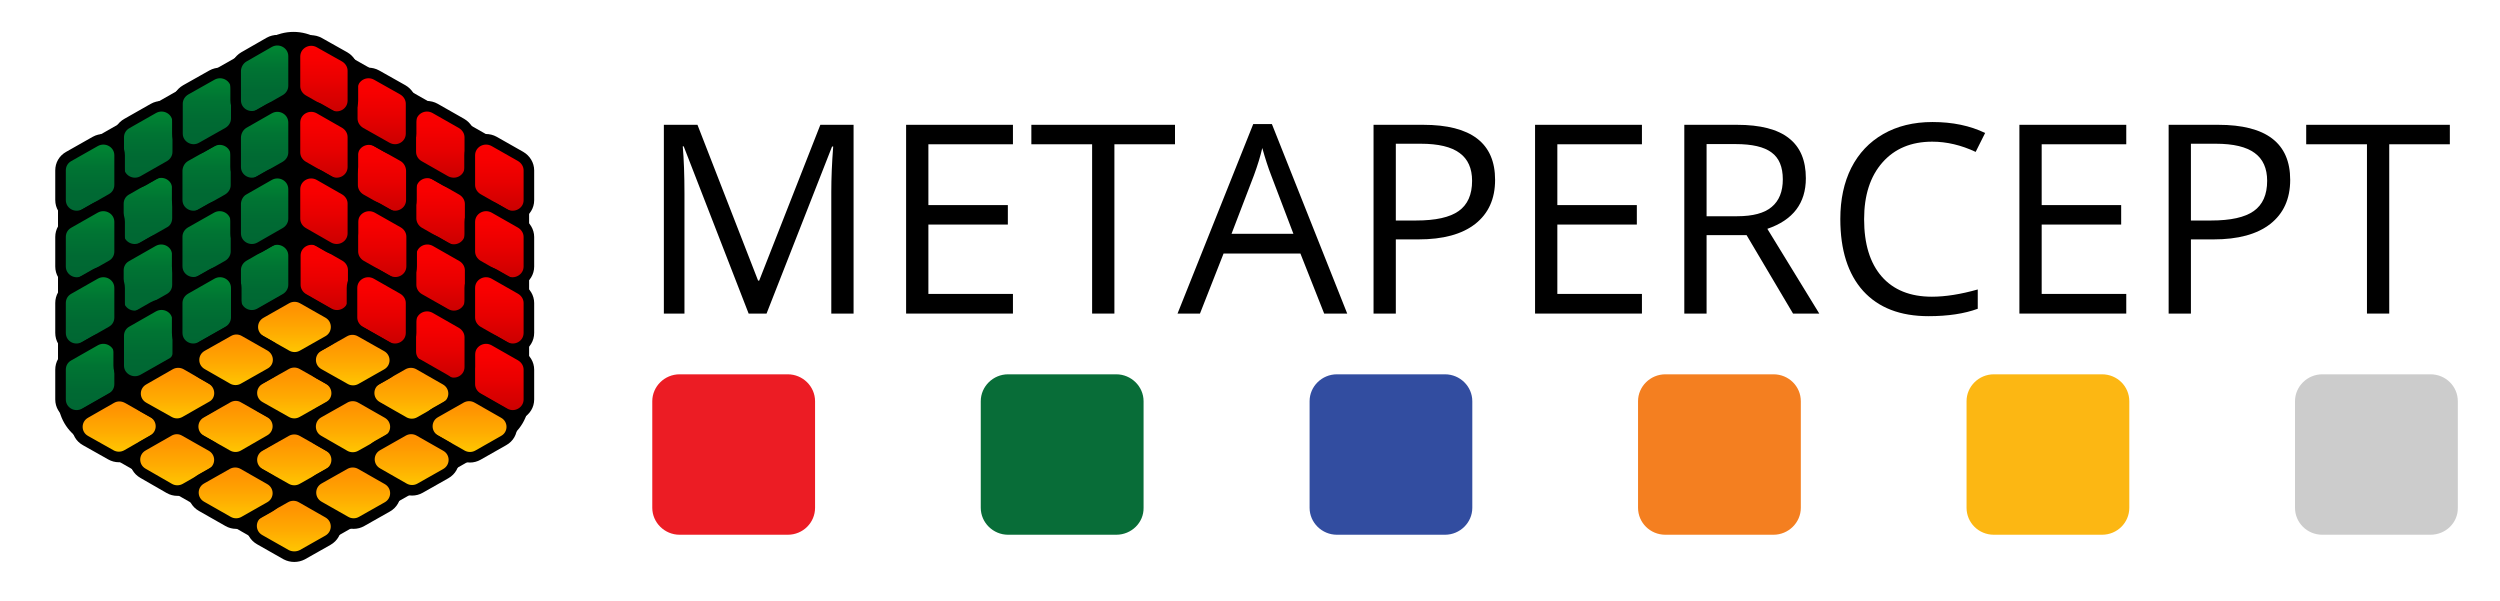 <svg width="79" height="19" viewBox="0 0 79 19" fill="none" xmlns="http://www.w3.org/2000/svg">
<g id="Metapercept_footer_logo2.802c8d964b6891227ab6385ff4394264.svg">
<g id="surface1">
<path id="Vector" d="M21.475 16.898C21.002 16.898 20.612 16.514 20.612 16.046C20.612 15.71 20.612 13.016 20.612 12.679C20.612 12.211 21.002 11.828 21.475 11.828C21.818 11.828 24.552 11.828 24.893 11.828C25.367 11.828 25.756 12.211 25.756 12.679C25.756 13.016 25.756 15.71 25.756 16.046C25.756 16.514 25.376 16.898 24.893 16.898C24.21 16.898 21.818 16.898 21.475 16.898Z" fill="#EC1C24"/>
<path id="Vector_2" d="M31.855 16.898C31.383 16.898 30.992 16.514 30.992 16.046C30.992 15.71 30.992 13.016 30.992 12.679C30.992 12.211 31.383 11.828 31.855 11.828C32.197 11.828 34.932 11.828 35.273 11.828C35.746 11.828 36.137 12.211 36.137 12.679C36.137 13.016 36.137 15.71 36.137 16.046C36.146 16.514 35.755 16.898 35.273 16.898C34.589 16.898 32.197 16.898 31.855 16.898Z" fill="#086D38"/>
<path id="Vector_3" d="M42.247 16.898C41.772 16.898 41.383 16.514 41.383 16.046C41.383 15.71 41.383 13.016 41.383 12.679C41.383 12.211 41.772 11.828 42.247 11.828C42.588 11.828 45.32 11.828 45.662 11.828C46.136 11.828 46.525 12.211 46.525 12.679C46.525 13.016 46.525 15.71 46.525 16.046C46.525 16.514 46.136 16.898 45.662 16.898C44.979 16.898 42.588 16.898 42.247 16.898Z" fill="#324DA0"/>
<path id="Vector_4" d="M52.626 16.898C52.144 16.898 51.762 16.514 51.762 16.046C51.762 15.71 51.762 13.016 51.762 12.679C51.762 12.211 52.153 11.828 52.626 11.828C52.967 11.828 55.701 11.828 56.042 11.828C56.525 11.828 56.906 12.211 56.906 12.679C56.906 13.016 56.906 15.71 56.906 16.046C56.906 16.514 56.515 16.898 56.042 16.898C55.359 16.898 52.967 16.898 52.626 16.898Z" fill="#F47F20"/>
<path id="Vector_5" d="M63.006 16.898C62.523 16.898 62.143 16.514 62.143 16.046C62.143 15.71 62.143 13.016 62.143 12.679C62.143 12.211 62.532 11.828 63.006 11.828C63.348 11.828 66.081 11.828 66.423 11.828C66.906 11.828 67.286 12.211 67.286 12.679C67.286 13.016 67.286 15.71 67.286 16.046C67.286 16.514 66.906 16.898 66.423 16.898C65.74 16.898 63.348 16.898 63.006 16.898Z" fill="#FCB713"/>
<path id="Vector_6" d="M73.385 16.898C72.904 16.898 72.522 16.514 72.522 16.046C72.522 15.71 72.522 13.016 72.522 12.679C72.522 12.211 72.913 11.828 73.385 11.828C73.728 11.828 76.462 11.828 76.803 11.828C77.287 11.828 77.667 12.211 77.667 12.679C77.667 13.016 77.667 15.71 77.667 16.046C77.676 16.514 77.287 16.898 76.803 16.898C76.12 16.898 73.728 16.898 73.385 16.898Z" fill="#CCCCCC"/>
<path id="Vector_7" d="M16.426 5.877C16.426 5.448 16.193 5.047 15.813 4.836C15.221 4.499 10.481 1.804 9.889 1.467C9.508 1.247 9.044 1.247 8.664 1.467C8.072 1.804 3.332 4.499 2.74 4.836C2.359 5.056 2.127 5.448 2.127 5.877C2.127 6.553 2.127 11.949 2.127 12.623C2.127 13.054 2.359 13.457 2.74 13.668C3.332 14.006 8.072 16.707 8.664 17.044C9.044 17.264 9.508 17.264 9.889 17.044C10.481 16.707 15.221 14.006 15.813 13.668C16.193 13.448 16.426 13.054 16.426 12.623C16.426 11.274 16.426 6.553 16.426 5.877Z" fill="black" stroke="black" stroke-width="0.588"/>
<path id="Vector_8" d="M14.086 7.819C14.429 8.012 14.857 7.773 14.857 7.381C14.857 7.287 14.857 6.54 14.857 6.446C14.857 6.263 14.754 6.099 14.596 6.006C14.512 5.96 13.844 5.579 13.761 5.53C13.418 5.339 12.99 5.576 12.99 5.97C12.99 6.064 12.99 6.811 12.99 6.904C12.99 7.077 13.091 7.252 13.249 7.342C13.418 7.438 14.002 7.77 14.086 7.819Z" fill="url(#paint0_linear_301_18)" stroke="black" stroke-width="0.334"/>
<path id="Vector_9" d="M14.846 4.341C14.846 4.158 14.743 3.994 14.585 3.901C14.502 3.854 13.835 3.474 13.752 3.427C13.407 3.233 12.981 3.471 12.981 3.865C12.981 3.958 12.981 4.706 12.981 4.798C12.981 4.982 13.082 5.146 13.24 5.237C13.324 5.286 13.992 5.667 14.075 5.713C14.429 5.907 14.846 5.668 14.846 5.284C14.846 5.095 14.846 4.436 14.846 4.341Z" fill="url(#paint1_linear_301_18)" stroke="black" stroke-width="0.334"/>
<path id="Vector_10" d="M14.086 9.915C14.429 10.107 14.857 9.869 14.857 9.475C14.857 9.381 14.857 8.634 14.857 8.542C14.857 8.359 14.754 8.194 14.596 8.103C14.512 8.054 13.844 7.675 13.761 7.627C13.418 7.435 12.99 7.672 12.99 8.066C12.99 8.16 12.99 8.905 12.99 9.001C12.99 9.182 13.091 9.348 13.249 9.439C13.418 9.534 14.002 9.866 14.086 9.915Z" fill="url(#paint2_linear_301_18)" stroke="black" stroke-width="0.334"/>
<path id="Vector_11" d="M11.912 4.479C11.569 4.287 11.142 4.524 11.142 4.918C11.142 5.012 11.142 5.757 11.142 5.851C11.142 6.034 11.245 6.198 11.402 6.291C11.485 6.338 12.146 6.71 12.228 6.758C12.572 6.95 12.999 6.711 12.999 6.319C12.999 6.225 12.999 5.479 12.999 5.384C12.99 5.202 12.897 5.037 12.739 4.944C12.574 4.852 11.995 4.526 11.912 4.479Z" fill="url(#paint3_linear_301_18)" stroke="black" stroke-width="0.334"/>
<path id="Vector_12" d="M12.99 3.28C12.99 3.096 12.888 2.932 12.73 2.84C12.647 2.794 11.986 2.419 11.903 2.374C11.56 2.182 11.132 2.419 11.132 2.813C11.132 2.905 11.132 3.652 11.132 3.746C11.132 3.929 11.235 4.093 11.393 4.186C11.475 4.233 12.137 4.606 12.219 4.652C12.572 4.854 12.99 4.606 12.99 4.222C12.99 4.033 12.99 3.374 12.99 3.28Z" fill="url(#paint4_linear_301_18)" stroke="black" stroke-width="0.334"/>
<path id="Vector_13" d="M11.151 7.947C11.151 8.129 11.254 8.296 11.412 8.387C11.494 8.432 12.155 8.806 12.238 8.854C12.581 9.045 13.008 8.807 13.008 8.413C13.008 8.319 13.008 7.574 13.008 7.48C13.008 7.297 12.906 7.133 12.748 7.041C12.666 6.994 12.004 6.622 11.922 6.573C11.569 6.383 11.151 6.629 11.151 7.014C11.151 7.2 11.151 7.854 11.151 7.947Z" fill="url(#paint5_linear_301_18)" stroke="black" stroke-width="0.334"/>
<path id="Vector_14" d="M10.092 1.348C9.749 1.156 9.321 1.394 9.321 1.788C9.321 1.881 9.321 2.629 9.321 2.722C9.321 2.904 9.424 3.069 9.582 3.16C9.663 3.207 10.301 3.573 10.382 3.617C10.725 3.811 11.151 3.573 11.151 3.178C11.151 3.084 11.151 2.331 11.151 2.236C11.151 2.053 11.048 1.889 10.892 1.798C10.732 1.707 10.173 1.394 10.092 1.348Z" fill="url(#paint6_linear_301_18)" stroke="black" stroke-width="0.334"/>
<path id="Vector_15" d="M9.332 9.001C9.332 9.182 9.435 9.348 9.591 9.439C9.672 9.484 10.31 9.852 10.391 9.896C10.734 10.089 11.162 9.852 11.162 9.458C11.162 9.365 11.162 8.624 11.162 8.533C11.162 8.349 11.059 8.185 10.902 8.094C10.82 8.047 10.183 7.682 10.101 7.635C9.749 7.445 9.332 7.691 9.332 8.075C9.332 8.259 9.332 8.907 9.332 9.001Z" fill="url(#paint7_linear_301_18)" stroke="black" stroke-width="0.334"/>
<path id="Vector_16" d="M10.092 3.436C9.749 3.242 9.321 3.481 9.321 3.874C9.321 3.969 9.321 4.722 9.321 4.817C9.321 5 9.424 5.164 9.582 5.256C9.663 5.302 10.301 5.668 10.382 5.713C10.725 5.907 11.151 5.668 11.151 5.275C11.151 5.18 11.151 4.427 11.151 4.332C11.151 4.149 11.048 3.985 10.892 3.893C10.732 3.8 10.173 3.481 10.092 3.436Z" fill="url(#paint8_linear_301_18)" stroke="black" stroke-width="0.334"/>
<path id="Vector_17" d="M10.092 5.541C9.749 5.347 9.321 5.586 9.321 5.98C9.321 6.072 9.321 6.819 9.321 6.913C9.321 7.096 9.424 7.26 9.582 7.351C9.663 7.398 10.301 7.764 10.382 7.81C10.725 8.001 11.151 7.764 11.151 7.372C11.151 7.276 11.151 6.522 11.151 6.427C11.151 6.254 11.048 6.088 10.892 5.998C10.732 5.907 10.173 5.586 10.092 5.541Z" fill="url(#paint9_linear_301_18)" stroke="black" stroke-width="0.334"/>
<path id="Vector_18" d="M16.713 5.384C16.713 5.202 16.61 5.037 16.452 4.944C16.369 4.898 15.701 4.517 15.617 4.47C15.273 4.278 14.846 4.515 14.846 4.909C14.846 5.002 14.846 5.749 14.846 5.842C14.846 6.026 14.949 6.19 15.106 6.282C15.189 6.33 15.859 6.71 15.942 6.758C16.285 6.95 16.713 6.711 16.713 6.327C16.713 6.138 16.713 5.479 16.713 5.384Z" fill="url(#paint10_linear_301_18)" stroke="black" stroke-width="0.334"/>
<path id="Vector_19" d="M16.713 7.489C16.713 7.307 16.61 7.142 16.452 7.049C16.369 7.002 15.701 6.622 15.617 6.573C15.273 6.383 14.846 6.62 14.846 7.014C14.846 7.108 14.846 7.854 14.846 7.947C14.846 8.129 14.949 8.296 15.106 8.387C15.189 8.434 15.859 8.815 15.942 8.863C16.285 9.053 16.713 8.807 16.713 8.422C16.713 8.236 16.713 7.583 16.713 7.489Z" fill="url(#paint11_linear_301_18)" stroke="black" stroke-width="0.334"/>
<path id="Vector_20" d="M16.713 9.576C16.713 9.393 16.61 9.229 16.452 9.137C16.369 9.089 15.701 8.708 15.617 8.661C15.273 8.469 14.846 8.706 14.846 9.1C14.846 9.194 14.846 9.94 14.846 10.033C14.846 10.216 14.949 10.38 15.106 10.473C15.189 10.521 15.859 10.902 15.942 10.949C16.285 11.15 16.713 10.912 16.713 10.518C16.713 10.331 16.713 9.67 16.713 9.576Z" fill="url(#paint12_linear_301_18)" stroke="black" stroke-width="0.334"/>
<path id="Vector_21" d="M16.713 11.681C16.713 11.498 16.61 11.334 16.452 11.242C16.369 11.195 15.701 10.813 15.617 10.766C15.273 10.574 14.846 10.811 14.846 11.205C14.846 11.299 14.846 12.046 14.846 12.138C14.846 12.323 14.949 12.487 15.106 12.578C15.189 12.626 15.859 13.007 15.942 13.054C16.285 13.256 16.713 13.007 16.713 12.623C16.713 12.436 16.713 11.777 16.713 11.681Z" fill="url(#paint13_linear_301_18)" stroke="black" stroke-width="0.334"/>
<path id="Vector_22" d="M14.846 10.656C14.846 10.473 14.743 10.309 14.585 10.216C14.502 10.168 13.835 9.789 13.752 9.74C13.407 9.548 12.981 9.787 12.981 10.18C12.981 10.273 12.981 11.019 12.981 11.114C12.981 11.296 13.082 11.461 13.24 11.554C13.324 11.601 13.992 11.981 14.075 12.028C14.429 12.229 14.846 11.983 14.846 11.598C14.846 11.41 14.846 10.749 14.846 10.656Z" fill="url(#paint14_linear_301_18)" stroke="black" stroke-width="0.334"/>
<path id="Vector_23" d="M12.99 9.576C12.99 9.393 12.888 9.229 12.73 9.137C12.647 9.089 11.977 8.708 11.894 8.661C11.551 8.469 11.123 8.706 11.123 9.1C11.123 9.194 11.123 9.94 11.123 10.033C11.123 10.216 11.226 10.38 11.384 10.473C11.467 10.521 12.135 10.902 12.219 10.949C12.563 11.15 12.99 10.912 12.99 10.518C12.99 10.331 12.99 9.67 12.99 9.576Z" fill="url(#paint15_linear_301_18)" stroke="black" stroke-width="0.334"/>
<path id="Vector_24" d="M4.512 7.81C4.169 8.002 3.741 7.764 3.741 7.372C3.741 7.277 3.741 6.529 3.741 6.437C3.741 6.254 3.835 6.089 4.002 5.998C4.085 5.951 4.754 5.57 4.837 5.522C5.182 5.33 5.608 5.567 5.608 5.961C5.608 6.055 5.608 6.802 5.608 6.894C5.608 7.077 5.516 7.252 5.349 7.334C5.182 7.429 4.595 7.761 4.512 7.81Z" fill="url(#paint16_linear_301_18)" stroke="black" stroke-width="0.334"/>
<path id="Vector_25" d="M3.751 4.341C3.751 4.158 3.845 3.994 4.012 3.901C4.096 3.854 4.763 3.474 4.846 3.427C5.191 3.233 5.617 3.471 5.617 3.865C5.617 3.958 5.617 4.706 5.617 4.798C5.617 4.982 5.516 5.146 5.358 5.237C5.274 5.286 4.606 5.667 4.522 5.713C4.178 5.907 3.751 5.668 3.751 5.275C3.751 5.088 3.751 4.435 3.751 4.341Z" fill="url(#paint17_linear_301_18)" stroke="black" stroke-width="0.334"/>
<path id="Vector_26" d="M4.512 9.915C4.169 10.107 3.741 9.869 3.741 9.475C3.741 9.381 3.741 8.634 3.741 8.542C3.741 8.359 3.835 8.194 4.002 8.103C4.085 8.054 4.754 7.675 4.837 7.627C5.182 7.435 5.608 7.672 5.608 8.066C5.608 8.16 5.608 8.905 5.608 9.001C5.608 9.182 5.516 9.348 5.349 9.439C5.182 9.534 4.595 9.866 4.512 9.915Z" fill="url(#paint18_linear_301_18)" stroke="black" stroke-width="0.334"/>
<path id="Vector_27" d="M6.686 4.479C7.029 4.287 7.457 4.524 7.457 4.918C7.457 5.012 7.457 5.757 7.457 5.851C7.457 6.034 7.353 6.198 7.196 6.291C7.113 6.338 6.452 6.71 6.37 6.758C6.026 6.95 5.599 6.711 5.599 6.319C5.599 6.225 5.599 5.479 5.599 5.384C5.608 5.202 5.701 5.037 5.859 4.944C6.024 4.852 6.603 4.526 6.686 4.479Z" fill="url(#paint19_linear_301_18)" stroke="black" stroke-width="0.334"/>
<path id="Vector_28" d="M5.608 3.28C5.608 3.096 5.709 2.932 5.868 2.84C5.951 2.794 6.613 2.419 6.695 2.374C7.038 2.182 7.466 2.419 7.466 2.813C7.466 2.905 7.466 3.652 7.466 3.746C7.466 3.929 7.363 4.093 7.205 4.186C7.123 4.233 6.461 4.606 6.379 4.652C6.036 4.854 5.608 4.606 5.608 4.222C5.608 4.033 5.608 3.374 5.608 3.28Z" fill="url(#paint20_linear_301_18)" stroke="black" stroke-width="0.334"/>
<path id="Vector_29" d="M7.457 7.947C7.457 8.129 7.353 8.296 7.196 8.387C7.113 8.432 6.452 8.806 6.37 8.854C6.026 9.044 5.599 8.807 5.599 8.413C5.599 8.319 5.599 7.574 5.599 7.48C5.599 7.297 5.701 7.133 5.859 7.041C5.942 6.994 6.603 6.622 6.686 6.573C7.029 6.383 7.457 6.62 7.457 7.014C7.457 7.2 7.457 7.854 7.457 7.947Z" fill="url(#paint21_linear_301_18)" stroke="black" stroke-width="0.334"/>
<path id="Vector_30" d="M8.506 1.339C8.849 1.146 9.277 1.385 9.277 1.777C9.277 1.873 9.277 2.618 9.277 2.712C9.277 2.895 9.174 3.061 9.017 3.151C8.935 3.197 8.298 3.563 8.216 3.608C7.873 3.8 7.447 3.563 7.447 3.169C7.447 3.075 7.447 2.321 7.447 2.227C7.457 2.053 7.55 1.889 7.706 1.798C7.866 1.704 8.425 1.385 8.506 1.339Z" fill="url(#paint22_linear_301_18)" stroke="black" stroke-width="0.334"/>
<path id="Vector_31" d="M9.277 9.001C9.277 9.182 9.174 9.348 9.017 9.439C8.935 9.484 8.298 9.852 8.216 9.896C7.873 10.089 7.447 9.852 7.447 9.458C7.447 9.365 7.447 8.624 7.447 8.533C7.447 8.349 7.55 8.185 7.706 8.094C7.787 8.047 8.425 7.682 8.506 7.635C8.849 7.445 9.277 7.691 9.277 8.075C9.277 8.259 9.277 8.907 9.277 9.001Z" fill="url(#paint23_linear_301_18)" stroke="black" stroke-width="0.334"/>
<path id="Vector_32" d="M8.506 3.436C8.849 3.242 9.277 3.481 9.277 3.874C9.277 3.969 9.277 4.722 9.277 4.817C9.277 5 9.174 5.164 9.017 5.256C8.935 5.302 8.298 5.668 8.216 5.713C7.873 5.907 7.447 5.668 7.447 5.275C7.447 5.18 7.447 4.427 7.447 4.332C7.457 4.149 7.55 3.985 7.706 3.893C7.866 3.8 8.425 3.481 8.506 3.436Z" fill="url(#paint24_linear_301_18)" stroke="black" stroke-width="0.334"/>
<path id="Vector_33" d="M8.506 5.541C8.849 5.347 9.277 5.586 9.277 5.98C9.277 6.072 9.277 6.819 9.277 6.913C9.277 7.096 9.174 7.26 9.017 7.351C8.935 7.398 8.298 7.764 8.216 7.81C7.873 8.001 7.447 7.764 7.447 7.372C7.447 7.276 7.447 6.522 7.447 6.427C7.457 6.254 7.55 6.08 7.706 5.998C7.866 5.907 8.425 5.586 8.506 5.541Z" fill="url(#paint25_linear_301_18)" stroke="black" stroke-width="0.334"/>
<path id="Vector_34" d="M1.913 5.384C1.913 5.202 2.005 5.037 2.172 4.944C2.256 4.898 2.925 4.517 3.009 4.47C3.352 4.278 3.78 4.515 3.78 4.909C3.78 5.002 3.78 5.749 3.78 5.842C3.78 6.026 3.687 6.19 3.52 6.282C3.435 6.33 2.767 6.71 2.684 6.758C2.33 6.95 1.913 6.711 1.913 6.319C1.913 6.131 1.913 5.479 1.913 5.384Z" fill="url(#paint26_linear_301_18)" stroke="black" stroke-width="0.334"/>
<path id="Vector_35" d="M1.913 7.489C1.913 7.307 2.005 7.142 2.172 7.049C2.256 7.002 2.925 6.622 3.009 6.573C3.352 6.383 3.78 6.62 3.78 7.014C3.78 7.108 3.78 7.854 3.78 7.947C3.78 8.129 3.687 8.296 3.52 8.387C3.435 8.434 2.767 8.815 2.684 8.863C2.33 9.053 1.913 8.807 1.913 8.422C1.913 8.236 1.913 7.583 1.913 7.489Z" fill="url(#paint27_linear_301_18)" stroke="black" stroke-width="0.334"/>
<path id="Vector_36" d="M1.913 9.576C1.913 9.393 2.005 9.229 2.172 9.137C2.256 9.089 2.925 8.708 3.009 8.661C3.352 8.469 3.78 8.706 3.78 9.1C3.78 9.194 3.78 9.94 3.78 10.033C3.78 10.216 3.687 10.38 3.52 10.473C3.435 10.521 2.767 10.902 2.684 10.949C2.33 11.15 1.913 10.912 1.913 10.518C1.913 10.331 1.913 9.67 1.913 9.576Z" fill="url(#paint28_linear_301_18)" stroke="black" stroke-width="0.334"/>
<path id="Vector_37" d="M1.913 11.681C1.913 11.498 2.005 11.334 2.172 11.242C2.256 11.195 2.925 10.813 3.009 10.766C3.352 10.574 3.78 10.811 3.78 11.205C3.78 11.299 3.78 12.046 3.78 12.138C3.78 12.323 3.687 12.487 3.52 12.578C3.435 12.626 2.767 13.007 2.684 13.054C2.33 13.256 1.913 13.007 1.913 12.623C1.913 12.436 1.913 11.777 1.913 11.681Z" fill="url(#paint29_linear_301_18)" stroke="black" stroke-width="0.334"/>
<path id="Vector_38" d="M3.751 10.609C3.751 10.427 3.845 10.262 4.012 10.171C4.096 10.124 4.763 9.743 4.846 9.695C5.191 9.503 5.617 9.74 5.617 10.134C5.617 10.238 5.617 11.065 5.617 11.169C5.617 11.287 5.553 11.399 5.45 11.462C5.359 11.514 4.624 11.932 4.531 11.983C4.178 12.185 3.751 11.938 3.751 11.554C3.751 11.365 3.751 10.704 3.751 10.609Z" fill="url(#paint30_linear_301_18)" stroke="black" stroke-width="0.334"/>
<path id="Vector_39" d="M5.599 9.576C5.599 9.393 5.701 9.229 5.859 9.137C5.942 9.089 6.612 8.708 6.695 8.661C7.038 8.469 7.466 8.706 7.466 9.1C7.466 9.194 7.466 9.94 7.466 10.033C7.466 10.216 7.363 10.38 7.205 10.473C7.122 10.521 6.454 10.902 6.37 10.949C6.026 11.15 5.599 10.912 5.599 10.518C5.599 10.331 5.599 9.67 5.599 9.576Z" fill="url(#paint31_linear_301_18)" stroke="black" stroke-width="0.334"/>
<path id="Vector_40" d="M9.044 15.434C9.202 15.525 9.396 15.525 9.554 15.434C9.637 15.386 10.298 15.014 10.382 14.967C10.725 14.773 10.725 14.289 10.382 14.097C10.298 14.05 9.637 13.678 9.554 13.629C9.396 13.539 9.202 13.539 9.044 13.629C8.962 13.678 8.3 14.05 8.216 14.097C7.873 14.289 7.873 14.773 8.216 14.967C8.383 15.059 8.962 15.386 9.044 15.434Z" fill="url(#paint32_linear_301_18)" stroke="black" stroke-width="0.334"/>
<path id="Vector_41" d="M14.075 12.871C14.42 12.679 14.42 12.194 14.075 12.001C13.992 11.954 13.324 11.573 13.24 11.524C13.082 11.434 12.888 11.434 12.73 11.524C12.65 11.571 12.002 11.938 11.922 11.983C11.578 12.176 11.578 12.66 11.922 12.852C12.005 12.9 12.674 13.281 12.757 13.329C12.915 13.42 13.111 13.42 13.268 13.329C13.431 13.237 13.995 12.916 14.075 12.871Z" fill="url(#paint33_linear_301_18)" stroke="black" stroke-width="0.334"/>
<path id="Vector_42" d="M6.361 13.045C6.017 13.237 6.017 13.722 6.361 13.914C6.443 13.96 7.104 14.334 7.186 14.381C7.344 14.472 7.541 14.472 7.697 14.381C7.779 14.332 8.441 13.953 8.523 13.905C8.868 13.713 8.868 13.227 8.523 13.036C8.441 12.988 7.779 12.616 7.697 12.569C7.55 12.478 7.353 12.478 7.196 12.569C7.029 12.664 6.445 12.997 6.361 13.045Z" fill="url(#paint34_linear_301_18)" stroke="black" stroke-width="0.334"/>
<path id="Vector_43" d="M9.554 11.516C9.396 11.425 9.202 11.425 9.044 11.516C8.962 11.562 8.3 11.936 8.216 11.983C7.873 12.176 7.873 12.66 8.216 12.852C8.3 12.9 8.962 13.272 9.044 13.319C9.202 13.411 9.396 13.411 9.554 13.319C9.637 13.272 10.298 12.9 10.382 12.852C10.725 12.67 10.725 12.185 10.382 11.983C10.214 11.891 9.637 11.562 9.554 11.516Z" fill="url(#paint35_linear_301_18)" stroke="black" stroke-width="0.334"/>
<path id="Vector_44" d="M12.219 11.819C12.563 11.627 12.563 11.141 12.219 10.949C12.137 10.903 11.475 10.528 11.393 10.483C11.235 10.391 11.039 10.391 10.881 10.483C10.8 10.527 10.155 10.893 10.074 10.94C9.731 11.132 9.731 11.617 10.074 11.809C10.156 11.856 10.818 12.229 10.902 12.276C11.059 12.367 11.254 12.367 11.412 12.276C11.573 12.185 12.138 11.864 12.219 11.819Z" fill="url(#paint36_linear_301_18)" stroke="black" stroke-width="0.334"/>
<path id="Vector_45" d="M10.892 14.39C11.048 14.48 11.245 14.48 11.402 14.39C11.485 14.343 12.153 13.971 12.238 13.922C12.581 13.732 12.581 13.246 12.238 13.054C12.153 13.007 11.485 12.626 11.402 12.578C11.245 12.487 11.048 12.487 10.892 12.578C10.808 12.624 10.147 12.998 10.065 13.045C9.731 13.237 9.731 13.722 10.065 13.914C10.231 14.009 10.808 14.341 10.892 14.39Z" fill="url(#paint37_linear_301_18)" stroke="black" stroke-width="0.334"/>
<path id="Vector_46" d="M2.702 13.054C2.359 13.246 2.359 13.732 2.702 13.922C2.782 13.968 3.42 14.327 3.501 14.372C3.659 14.463 3.854 14.463 4.012 14.372C4.093 14.325 4.748 13.952 4.828 13.905C5.173 13.713 5.173 13.227 4.828 13.036C4.749 12.991 4.109 12.632 4.03 12.586C3.863 12.496 3.678 12.496 3.52 12.586C3.356 12.68 2.784 13.007 2.702 13.054Z" fill="url(#paint38_linear_301_18)" stroke="black" stroke-width="0.334"/>
<path id="Vector_47" d="M4.522 14.088C4.178 14.28 4.178 14.765 4.522 14.958C4.606 15.005 5.265 15.386 5.349 15.434C5.507 15.525 5.7 15.525 5.859 15.434C5.941 15.386 6.594 15.014 6.676 14.967C7.02 14.774 7.02 14.289 6.676 14.097C6.594 14.05 5.933 13.678 5.85 13.63C5.692 13.53 5.498 13.53 5.34 13.621C5.176 13.714 4.604 14.041 4.522 14.088Z" fill="url(#paint39_linear_301_18)" stroke="black" stroke-width="0.334"/>
<path id="Vector_48" d="M9.563 9.438C9.405 9.348 9.211 9.348 9.053 9.438C8.972 9.484 8.327 9.852 8.246 9.896C7.902 10.089 7.902 10.574 8.246 10.766C8.327 10.811 8.972 11.177 9.053 11.223C9.211 11.315 9.405 11.315 9.563 11.223C9.643 11.177 10.29 10.811 10.371 10.766C10.705 10.574 10.705 10.089 10.371 9.896C10.21 9.805 9.643 9.484 9.563 9.438Z" fill="url(#paint40_linear_301_18)" stroke="black" stroke-width="0.334"/>
<path id="Vector_49" d="M5.887 11.524C5.729 11.434 5.533 11.434 5.375 11.524C5.292 11.573 4.625 11.954 4.542 12.001C4.197 12.194 4.197 12.679 4.542 12.871C4.621 12.916 5.259 13.275 5.34 13.319C5.498 13.411 5.691 13.411 5.85 13.319C5.933 13.271 6.603 12.891 6.686 12.843C7.02 12.67 7.02 12.185 6.686 11.983C6.525 11.892 5.967 11.571 5.887 11.524Z" fill="url(#paint41_linear_301_18)" stroke="black" stroke-width="0.334"/>
<path id="Vector_50" d="M7.726 10.473C7.568 10.38 7.374 10.38 7.216 10.473C7.132 10.52 6.47 10.893 6.388 10.94C6.045 11.132 6.045 11.617 6.388 11.809C6.469 11.856 7.107 12.22 7.186 12.267C7.344 12.358 7.541 12.358 7.697 12.267C7.779 12.22 8.441 11.847 8.523 11.8C8.877 11.617 8.877 11.132 8.532 10.931C8.371 10.839 7.806 10.518 7.726 10.473Z" fill="url(#paint42_linear_301_18)" stroke="black" stroke-width="0.334"/>
<path id="Vector_51" d="M15.914 13.922C16.259 13.732 16.259 13.246 15.914 13.054C15.831 13.007 15.163 12.626 15.079 12.578C14.921 12.487 14.726 12.487 14.568 12.578C14.487 12.623 13.841 12.989 13.761 13.036C13.418 13.227 13.418 13.713 13.761 13.905C13.844 13.953 14.512 14.332 14.596 14.381C14.754 14.472 14.949 14.472 15.106 14.381C15.268 14.289 15.834 13.969 15.914 13.922Z" fill="url(#paint43_linear_301_18)" stroke="black" stroke-width="0.334"/>
<path id="Vector_52" d="M14.086 14.967C14.429 14.773 14.429 14.289 14.086 14.097C14.002 14.048 13.333 13.669 13.249 13.621C13.091 13.53 12.897 13.53 12.739 13.621C12.659 13.668 12.013 14.034 11.932 14.079C11.588 14.271 11.588 14.756 11.932 14.948C12.014 14.995 12.682 15.377 12.766 15.425C12.924 15.516 13.12 15.516 13.277 15.425C13.44 15.332 14.004 15.012 14.086 14.967Z" fill="url(#paint44_linear_301_18)" stroke="black" stroke-width="0.334"/>
<path id="Vector_53" d="M12.238 16.019C12.581 15.827 12.581 15.342 12.238 15.15C12.153 15.102 11.485 14.721 11.402 14.674C11.245 14.583 11.048 14.583 10.892 14.674C10.809 14.721 10.164 15.085 10.083 15.131C9.74 15.323 9.74 15.809 10.083 16.001C10.167 16.048 10.836 16.429 10.92 16.476C11.078 16.568 11.272 16.568 11.43 16.476C11.591 16.385 12.158 16.065 12.238 16.019Z" fill="url(#paint45_linear_301_18)" stroke="black" stroke-width="0.334"/>
<path id="Vector_54" d="M10.362 17.072C10.705 16.878 10.705 16.394 10.362 16.203C10.279 16.155 9.611 15.774 9.527 15.727C9.369 15.635 9.174 15.635 9.017 15.727C8.935 15.771 8.289 16.139 8.207 16.183C7.864 16.376 7.864 16.861 8.207 17.054C8.291 17.101 8.96 17.482 9.044 17.529C9.202 17.611 9.396 17.611 9.554 17.529C9.715 17.438 10.282 17.117 10.362 17.072Z" fill="url(#paint46_linear_301_18)" stroke="black" stroke-width="0.334"/>
<g id="Group">
<g id="glyph0-1">
<path id="Vector_55" d="M23.657 9.909L21.605 4.624H21.575C21.611 5.043 21.629 5.538 21.629 6.112V9.909H20.978V3.944H22.04L23.955 8.866H23.991L25.923 3.944H26.973V9.909H26.269V6.065C26.269 5.624 26.289 5.145 26.329 4.63H26.293L24.223 9.909H23.657Z" fill="black"/>
</g>
<g id="glyph0-2">
<path id="Vector_56" d="M32.009 9.909H28.633V3.944H32.009V4.559H29.337V6.481H31.848V7.096H29.337V9.288H32.009V9.909Z" fill="black"/>
</g>
<g id="glyph0-3">
<path id="Vector_57" d="M35.215 9.909H34.511V4.559H32.591V3.944H37.13V4.559H35.215V9.909Z" fill="black"/>
</g>
<g id="glyph0-4">
<path id="Vector_58" d="M41.844 9.909L41.093 8.011H38.665L37.919 9.909H37.21L39.602 3.921H40.192L42.572 9.909H41.844ZM40.872 7.389L40.168 5.538C40.076 5.303 39.983 5.016 39.888 4.677C39.828 4.939 39.74 5.226 39.625 5.538L38.916 7.389H40.872Z" fill="black"/>
</g>
<g id="glyph0-5">
<path id="Vector_59" d="M47.245 5.684C47.245 6.286 47.034 6.751 46.613 7.079C46.196 7.404 45.599 7.565 44.824 7.565H44.108V9.909H43.404V3.944H44.973C46.488 3.944 47.245 4.524 47.245 5.684ZM44.108 6.968H44.746C45.367 6.968 45.815 6.868 46.094 6.669C46.376 6.469 46.518 6.152 46.518 5.714C46.518 5.32 46.387 5.027 46.124 4.835C45.862 4.64 45.452 4.542 44.895 4.542H44.108V6.968Z" fill="black"/>
</g>
<g id="glyph0-2_2">
<path id="Vector_60" d="M51.885 9.909H48.508V3.944H51.885V4.559H49.212V6.481H51.724V7.096H49.212V9.288H51.885V9.909Z" fill="black"/>
</g>
<g id="glyph0-6">
<path id="Vector_61" d="M53.928 7.43V9.909H53.224V3.944H54.888C55.627 3.944 56.173 4.085 56.528 4.366C56.886 4.644 57.065 5.066 57.065 5.632C57.065 6.421 56.66 6.954 55.848 7.231L57.489 9.909H56.66L55.192 7.43H53.928ZM53.928 6.833H54.894C55.39 6.833 55.754 6.736 55.985 6.54C56.22 6.345 56.337 6.053 56.337 5.667C56.337 5.273 56.218 4.99 55.98 4.817C55.744 4.641 55.367 4.553 54.846 4.553H53.928V6.833Z" fill="black"/>
</g>
<g id="glyph0-7">
<path id="Vector_62" d="M61.059 4.477C60.394 4.477 59.87 4.697 59.485 5.134C59.099 5.572 58.906 6.169 58.906 6.927C58.906 7.709 59.091 8.312 59.461 8.737C59.834 9.163 60.363 9.376 61.048 9.376C61.473 9.376 61.956 9.3 62.497 9.147V9.757C62.075 9.912 61.556 9.991 60.94 9.991C60.048 9.991 59.361 9.726 58.876 9.194C58.395 8.659 58.154 7.902 58.154 6.921C58.154 6.304 58.269 5.765 58.501 5.303C58.735 4.844 59.07 4.488 59.509 4.237C59.95 3.984 60.469 3.856 61.066 3.856C61.701 3.856 62.255 3.972 62.73 4.202L62.431 4.8C61.974 4.586 61.516 4.477 61.059 4.477Z" fill="black"/>
</g>
<g id="glyph0-2_3">
<path id="Vector_63" d="M67.19 9.909H63.813V3.944H67.19V4.559H64.517V6.481H67.029V7.096H64.517V9.288H67.19V9.909Z" fill="black"/>
</g>
<g id="glyph0-5_2">
<path id="Vector_64" d="M72.37 5.684C72.37 6.286 72.158 6.751 71.738 7.079C71.32 7.404 70.724 7.565 69.948 7.565H69.233V9.909H68.529V3.944H70.097C71.613 3.944 72.37 4.524 72.37 5.684ZM69.233 6.968H69.871C70.491 6.968 70.94 6.868 71.219 6.669C71.501 6.469 71.642 6.152 71.642 5.714C71.642 5.32 71.511 5.027 71.249 4.835C70.986 4.64 70.576 4.542 70.02 4.542H69.233V6.968Z" fill="black"/>
</g>
<g id="glyph0-3_2">
<path id="Vector_65" d="M75.5 9.909H74.796V4.559H72.876V3.944H77.415V4.559H75.5V9.909Z" fill="black"/>
</g>
</g>
<path id="Vector_66" d="M8.523 16.019C8.868 15.827 8.868 15.342 8.523 15.15C8.44 15.102 7.772 14.721 7.688 14.674C7.53 14.583 7.335 14.583 7.177 14.674C7.096 14.721 6.451 15.085 6.37 15.131C6.026 15.323 6.026 15.809 6.37 16.001C6.454 16.048 7.122 16.429 7.205 16.476C7.363 16.568 7.559 16.568 7.717 16.476C7.878 16.385 8.443 16.065 8.523 16.019Z" fill="url(#paint47_linear_301_18)" stroke="black" stroke-width="0.334"/>
</g>
</g>
<defs>
<linearGradient id="paint0_linear_301_18" x1="13.922" y1="7.883" x2="13.922" y2="5.463" gradientUnits="userSpaceOnUse">
<stop stop-color="#C50000"/>
<stop offset="0.079" stop-color="#CC0000"/>
<stop offset="0.44" stop-color="#E70000"/>
<stop offset="0.759" stop-color="#F80000"/>
<stop offset="1" stop-color="#FE0000"/>
</linearGradient>
<linearGradient id="paint1_linear_301_18" x1="13.922" y1="5.783" x2="13.922" y2="3.361" gradientUnits="userSpaceOnUse">
<stop stop-color="#C50000"/>
<stop offset="0.079" stop-color="#CC0000"/>
<stop offset="0.44" stop-color="#E70000"/>
<stop offset="0.759" stop-color="#F80000"/>
<stop offset="1" stop-color="#FE0000"/>
</linearGradient>
<linearGradient id="paint2_linear_301_18" x1="13.922" y1="9.982" x2="13.922" y2="7.561" gradientUnits="userSpaceOnUse">
<stop stop-color="#C50000"/>
<stop offset="0.079" stop-color="#CC0000"/>
<stop offset="0.44" stop-color="#E70000"/>
<stop offset="0.759" stop-color="#F80000"/>
<stop offset="1" stop-color="#FE0000"/>
</linearGradient>
<linearGradient id="paint3_linear_301_18" x1="12.07" y1="6.825" x2="12.07" y2="4.409" gradientUnits="userSpaceOnUse">
<stop stop-color="#C50000"/>
<stop offset="0.079" stop-color="#CC0000"/>
<stop offset="0.44" stop-color="#E70000"/>
<stop offset="0.759" stop-color="#F80000"/>
<stop offset="1" stop-color="#FE0000"/>
</linearGradient>
<linearGradient id="paint4_linear_301_18" x1="12.071" y1="4.725" x2="12.071" y2="2.31" gradientUnits="userSpaceOnUse">
<stop stop-color="#C50000"/>
<stop offset="0.079" stop-color="#CC0000"/>
<stop offset="0.44" stop-color="#E70000"/>
<stop offset="0.759" stop-color="#F80000"/>
<stop offset="1" stop-color="#FE0000"/>
</linearGradient>
<linearGradient id="paint5_linear_301_18" x1="12.07" y1="8.924" x2="12.07" y2="6.51" gradientUnits="userSpaceOnUse">
<stop stop-color="#C50000"/>
<stop offset="0.079" stop-color="#CC0000"/>
<stop offset="0.44" stop-color="#E70000"/>
<stop offset="0.759" stop-color="#F80000"/>
<stop offset="1" stop-color="#FE0000"/>
</linearGradient>
<linearGradient id="paint6_linear_301_18" x1="10.239" y1="3.672" x2="10.239" y2="1.275" gradientUnits="userSpaceOnUse">
<stop stop-color="#C50000"/>
<stop offset="0.079" stop-color="#CC0000"/>
<stop offset="0.44" stop-color="#E70000"/>
<stop offset="0.759" stop-color="#F80000"/>
<stop offset="1" stop-color="#FE0000"/>
</linearGradient>
<linearGradient id="paint7_linear_301_18" x1="10.238" y1="9.958" x2="10.238" y2="7.573" gradientUnits="userSpaceOnUse">
<stop stop-color="#C50000"/>
<stop offset="0.079" stop-color="#CC0000"/>
<stop offset="0.44" stop-color="#E70000"/>
<stop offset="0.759" stop-color="#F80000"/>
<stop offset="1" stop-color="#FE0000"/>
</linearGradient>
<linearGradient id="paint8_linear_301_18" x1="10.237" y1="5.773" x2="10.237" y2="3.374" gradientUnits="userSpaceOnUse">
<stop stop-color="#C50000"/>
<stop offset="0.079" stop-color="#CC0000"/>
<stop offset="0.44" stop-color="#E70000"/>
<stop offset="0.759" stop-color="#F80000"/>
<stop offset="1" stop-color="#FE0000"/>
</linearGradient>
<linearGradient id="paint9_linear_301_18" x1="10.237" y1="7.874" x2="10.237" y2="5.473" gradientUnits="userSpaceOnUse">
<stop stop-color="#C50000"/>
<stop offset="0.079" stop-color="#CC0000"/>
<stop offset="0.44" stop-color="#E70000"/>
<stop offset="0.759" stop-color="#F80000"/>
<stop offset="1" stop-color="#FE0000"/>
</linearGradient>
<linearGradient id="paint10_linear_301_18" x1="15.781" y1="6.826" x2="15.781" y2="4.405" gradientUnits="userSpaceOnUse">
<stop stop-color="#C50000"/>
<stop offset="0.079" stop-color="#CC0000"/>
<stop offset="0.44" stop-color="#E70000"/>
<stop offset="0.759" stop-color="#F80000"/>
<stop offset="1" stop-color="#FE0000"/>
</linearGradient>
<linearGradient id="paint11_linear_301_18" x1="15.781" y1="8.927" x2="15.781" y2="6.504" gradientUnits="userSpaceOnUse">
<stop stop-color="#C50000"/>
<stop offset="0.079" stop-color="#CC0000"/>
<stop offset="0.44" stop-color="#E70000"/>
<stop offset="0.759" stop-color="#F80000"/>
<stop offset="1" stop-color="#FE0000"/>
</linearGradient>
<linearGradient id="paint12_linear_301_18" x1="15.781" y1="11.026" x2="15.781" y2="8.604" gradientUnits="userSpaceOnUse">
<stop stop-color="#C50000"/>
<stop offset="0.079" stop-color="#CC0000"/>
<stop offset="0.44" stop-color="#E70000"/>
<stop offset="0.759" stop-color="#F80000"/>
<stop offset="1" stop-color="#FE0000"/>
</linearGradient>
<linearGradient id="paint13_linear_301_18" x1="15.781" y1="13.126" x2="15.781" y2="10.705" gradientUnits="userSpaceOnUse">
<stop stop-color="#C50000"/>
<stop offset="0.079" stop-color="#CC0000"/>
<stop offset="0.44" stop-color="#E70000"/>
<stop offset="0.759" stop-color="#F80000"/>
<stop offset="1" stop-color="#FE0000"/>
</linearGradient>
<linearGradient id="paint14_linear_301_18" x1="13.922" y1="12.1" x2="13.922" y2="9.679" gradientUnits="userSpaceOnUse">
<stop stop-color="#C50000"/>
<stop offset="0.079" stop-color="#CC0000"/>
<stop offset="0.44" stop-color="#E70000"/>
<stop offset="0.759" stop-color="#F80000"/>
<stop offset="1" stop-color="#FE0000"/>
</linearGradient>
<linearGradient id="paint15_linear_301_18" x1="12.063" y1="11.026" x2="12.063" y2="8.604" gradientUnits="userSpaceOnUse">
<stop stop-color="#C50000"/>
<stop offset="0.079" stop-color="#CC0000"/>
<stop offset="0.44" stop-color="#E70000"/>
<stop offset="0.759" stop-color="#F80000"/>
<stop offset="1" stop-color="#FE0000"/>
</linearGradient>
<linearGradient id="paint16_linear_301_18" x1="4.681" y1="7.881" x2="4.681" y2="5.462" gradientUnits="userSpaceOnUse">
<stop stop-color="#006633"/>
<stop offset="0.339" stop-color="#006A33"/>
<stop offset="0.644" stop-color="#007433"/>
<stop offset="0.934" stop-color="#008733"/>
<stop offset="1" stop-color="#008C33"/>
</linearGradient>
<linearGradient id="paint17_linear_301_18" x1="4.68" y1="5.782" x2="4.68" y2="3.361" gradientUnits="userSpaceOnUse">
<stop stop-color="#006633"/>
<stop offset="0.339" stop-color="#006A33"/>
<stop offset="0.644" stop-color="#007433"/>
<stop offset="0.934" stop-color="#008733"/>
<stop offset="1" stop-color="#008C33"/>
</linearGradient>
<linearGradient id="paint18_linear_301_18" x1="4.68" y1="9.981" x2="4.68" y2="7.56" gradientUnits="userSpaceOnUse">
<stop stop-color="#006633"/>
<stop offset="0.339" stop-color="#006A33"/>
<stop offset="0.644" stop-color="#007433"/>
<stop offset="0.934" stop-color="#008733"/>
<stop offset="1" stop-color="#008C33"/>
</linearGradient>
<linearGradient id="paint19_linear_301_18" x1="6.533" y1="6.823" x2="6.533" y2="4.409" gradientUnits="userSpaceOnUse">
<stop stop-color="#006633"/>
<stop offset="0.339" stop-color="#006A33"/>
<stop offset="0.644" stop-color="#007433"/>
<stop offset="0.934" stop-color="#008733"/>
<stop offset="1" stop-color="#008C33"/>
</linearGradient>
<linearGradient id="paint20_linear_301_18" x1="6.532" y1="4.724" x2="6.532" y2="2.309" gradientUnits="userSpaceOnUse">
<stop stop-color="#006633"/>
<stop offset="0.339" stop-color="#006A33"/>
<stop offset="0.644" stop-color="#007433"/>
<stop offset="0.934" stop-color="#008733"/>
<stop offset="1" stop-color="#008C33"/>
</linearGradient>
<linearGradient id="paint21_linear_301_18" x1="6.532" y1="8.923" x2="6.532" y2="6.508" gradientUnits="userSpaceOnUse">
<stop stop-color="#006633"/>
<stop offset="0.339" stop-color="#006A33"/>
<stop offset="0.644" stop-color="#007433"/>
<stop offset="0.934" stop-color="#008733"/>
<stop offset="1" stop-color="#008C33"/>
</linearGradient>
<linearGradient id="paint22_linear_301_18" x1="8.363" y1="3.671" x2="8.363" y2="1.274" gradientUnits="userSpaceOnUse">
<stop stop-color="#006633"/>
<stop offset="0.339" stop-color="#006A33"/>
<stop offset="0.644" stop-color="#007433"/>
<stop offset="0.934" stop-color="#008733"/>
<stop offset="1" stop-color="#008C33"/>
</linearGradient>
<linearGradient id="paint23_linear_301_18" x1="8.366" y1="9.957" x2="8.366" y2="7.572" gradientUnits="userSpaceOnUse">
<stop stop-color="#006633"/>
<stop offset="0.339" stop-color="#006A33"/>
<stop offset="0.644" stop-color="#007433"/>
<stop offset="0.934" stop-color="#008733"/>
<stop offset="1" stop-color="#008C33"/>
</linearGradient>
<linearGradient id="paint24_linear_301_18" x1="8.366" y1="5.771" x2="8.366" y2="3.371" gradientUnits="userSpaceOnUse">
<stop stop-color="#006633"/>
<stop offset="0.339" stop-color="#006A33"/>
<stop offset="0.644" stop-color="#007433"/>
<stop offset="0.934" stop-color="#008733"/>
<stop offset="1" stop-color="#008C33"/>
</linearGradient>
<linearGradient id="paint25_linear_301_18" x1="8.364" y1="7.872" x2="8.364" y2="5.473" gradientUnits="userSpaceOnUse">
<stop stop-color="#006633"/>
<stop offset="0.339" stop-color="#006A33"/>
<stop offset="0.644" stop-color="#007433"/>
<stop offset="0.934" stop-color="#008733"/>
<stop offset="1" stop-color="#008C33"/>
</linearGradient>
<linearGradient id="paint26_linear_301_18" x1="2.838" y1="6.826" x2="2.838" y2="4.405" gradientUnits="userSpaceOnUse">
<stop stop-color="#006633"/>
<stop offset="0.339" stop-color="#006A33"/>
<stop offset="0.644" stop-color="#007433"/>
<stop offset="0.934" stop-color="#008733"/>
<stop offset="1" stop-color="#008C33"/>
</linearGradient>
<linearGradient id="paint27_linear_301_18" x1="2.838" y1="8.928" x2="2.838" y2="6.506" gradientUnits="userSpaceOnUse">
<stop stop-color="#006633"/>
<stop offset="0.339" stop-color="#006A33"/>
<stop offset="0.644" stop-color="#007433"/>
<stop offset="0.934" stop-color="#008733"/>
<stop offset="1" stop-color="#008C33"/>
</linearGradient>
<linearGradient id="paint28_linear_301_18" x1="2.838" y1="11.026" x2="2.838" y2="8.604" gradientUnits="userSpaceOnUse">
<stop stop-color="#006633"/>
<stop offset="0.339" stop-color="#006A33"/>
<stop offset="0.644" stop-color="#007433"/>
<stop offset="0.934" stop-color="#008733"/>
<stop offset="1" stop-color="#008C33"/>
</linearGradient>
<linearGradient id="paint29_linear_301_18" x1="2.838" y1="13.126" x2="2.838" y2="10.705" gradientUnits="userSpaceOnUse">
<stop stop-color="#006633"/>
<stop offset="0.339" stop-color="#006A33"/>
<stop offset="0.644" stop-color="#007433"/>
<stop offset="0.934" stop-color="#008733"/>
<stop offset="1" stop-color="#008C33"/>
</linearGradient>
<linearGradient id="paint30_linear_301_18" x1="4.68" y1="12.054" x2="4.68" y2="9.631" gradientUnits="userSpaceOnUse">
<stop stop-color="#006633"/>
<stop offset="0.339" stop-color="#006A33"/>
<stop offset="0.644" stop-color="#007433"/>
<stop offset="0.934" stop-color="#008733"/>
<stop offset="1" stop-color="#008C33"/>
</linearGradient>
<linearGradient id="paint31_linear_301_18" x1="6.532" y1="11.026" x2="6.532" y2="8.604" gradientUnits="userSpaceOnUse">
<stop stop-color="#006633"/>
<stop offset="0.339" stop-color="#006A33"/>
<stop offset="0.644" stop-color="#007433"/>
<stop offset="0.934" stop-color="#008733"/>
<stop offset="1" stop-color="#008C33"/>
</linearGradient>
<linearGradient id="paint32_linear_301_18" x1="9.3" y1="13.551" x2="9.3" y2="15.5" gradientUnits="userSpaceOnUse">
<stop stop-color="#FF8D01"/>
<stop offset="0.231" stop-color="#FF9501"/>
<stop offset="0.596" stop-color="#FFAC01"/>
<stop offset="1" stop-color="#FFCD01"/>
</linearGradient>
<linearGradient id="paint33_linear_301_18" x1="12.996" y1="11.462" x2="12.996" y2="13.398" gradientUnits="userSpaceOnUse">
<stop stop-color="#FF8D01"/>
<stop offset="0.231" stop-color="#FF9501"/>
<stop offset="0.596" stop-color="#FFAC01"/>
<stop offset="1" stop-color="#FFCD01"/>
</linearGradient>
<linearGradient id="paint34_linear_301_18" x1="7.447" y1="12.501" x2="7.447" y2="14.45" gradientUnits="userSpaceOnUse">
<stop stop-color="#FF8D01"/>
<stop offset="0.231" stop-color="#FF9501"/>
<stop offset="0.596" stop-color="#FFAC01"/>
<stop offset="1" stop-color="#FFCD01"/>
</linearGradient>
<linearGradient id="paint35_linear_301_18" x1="9.301" y1="11.45" x2="9.301" y2="13.397" gradientUnits="userSpaceOnUse">
<stop stop-color="#FF8D01"/>
<stop offset="0.231" stop-color="#FF9501"/>
<stop offset="0.596" stop-color="#FFAC01"/>
<stop offset="1" stop-color="#FFCD01"/>
</linearGradient>
<linearGradient id="paint36_linear_301_18" x1="11.141" y1="10.41" x2="11.141" y2="12.345" gradientUnits="userSpaceOnUse">
<stop stop-color="#FF8D01"/>
<stop offset="0.231" stop-color="#FF9501"/>
<stop offset="0.596" stop-color="#FFAC01"/>
<stop offset="1" stop-color="#FFCD01"/>
</linearGradient>
<linearGradient id="paint37_linear_301_18" x1="11.154" y1="12.5" x2="11.154" y2="14.451" gradientUnits="userSpaceOnUse">
<stop stop-color="#FF8D01"/>
<stop offset="0.231" stop-color="#FF9501"/>
<stop offset="0.596" stop-color="#FFAC01"/>
<stop offset="1" stop-color="#FFCD01"/>
</linearGradient>
<linearGradient id="paint38_linear_301_18" x1="3.763" y1="12.52" x2="3.763" y2="14.444" gradientUnits="userSpaceOnUse">
<stop stop-color="#FF8D01"/>
<stop offset="0.231" stop-color="#FF9501"/>
<stop offset="0.596" stop-color="#FFAC01"/>
<stop offset="1" stop-color="#FFCD01"/>
</linearGradient>
<linearGradient id="paint39_linear_301_18" x1="5.598" y1="13.554" x2="5.598" y2="15.498" gradientUnits="userSpaceOnUse">
<stop stop-color="#FF8D01"/>
<stop offset="0.231" stop-color="#FF9501"/>
<stop offset="0.596" stop-color="#FFAC01"/>
<stop offset="1" stop-color="#FFCD01"/>
</linearGradient>
<linearGradient id="paint40_linear_301_18" x1="9.305" y1="9.37" x2="9.305" y2="11.294" gradientUnits="userSpaceOnUse">
<stop stop-color="#FF8D01"/>
<stop offset="0.231" stop-color="#FF9501"/>
<stop offset="0.596" stop-color="#FFAC01"/>
<stop offset="1" stop-color="#FFCD01"/>
</linearGradient>
<linearGradient id="paint41_linear_301_18" x1="5.611" y1="11.463" x2="5.611" y2="13.398" gradientUnits="userSpaceOnUse">
<stop stop-color="#FF8D01"/>
<stop offset="0.231" stop-color="#FF9501"/>
<stop offset="0.596" stop-color="#FFAC01"/>
<stop offset="1" stop-color="#FFCD01"/>
</linearGradient>
<linearGradient id="paint42_linear_301_18" x1="7.463" y1="10.412" x2="7.463" y2="12.344" gradientUnits="userSpaceOnUse">
<stop stop-color="#FF8D01"/>
<stop offset="0.231" stop-color="#FF9501"/>
<stop offset="0.596" stop-color="#FFAC01"/>
<stop offset="1" stop-color="#FFCD01"/>
</linearGradient>
<linearGradient id="paint43_linear_301_18" x1="14.839" y1="12.514" x2="14.839" y2="14.451" gradientUnits="userSpaceOnUse">
<stop stop-color="#FF8D01"/>
<stop offset="0.231" stop-color="#FF9501"/>
<stop offset="0.596" stop-color="#FFAC01"/>
<stop offset="1" stop-color="#FFCD01"/>
</linearGradient>
<linearGradient id="paint44_linear_301_18" x1="13.007" y1="13.558" x2="13.007" y2="15.495" gradientUnits="userSpaceOnUse">
<stop stop-color="#FF8D01"/>
<stop offset="0.231" stop-color="#FF9501"/>
<stop offset="0.596" stop-color="#FFAC01"/>
<stop offset="1" stop-color="#FFCD01"/>
</linearGradient>
<linearGradient id="paint45_linear_301_18" x1="11.164" y1="14.609" x2="11.164" y2="16.547" gradientUnits="userSpaceOnUse">
<stop stop-color="#FF8D01"/>
<stop offset="0.231" stop-color="#FF9501"/>
<stop offset="0.596" stop-color="#FFAC01"/>
<stop offset="1" stop-color="#FFCD01"/>
</linearGradient>
<linearGradient id="paint46_linear_301_18" x1="9.289" y1="15.656" x2="9.289" y2="17.594" gradientUnits="userSpaceOnUse">
<stop stop-color="#FF8D01"/>
<stop offset="0.231" stop-color="#FF9501"/>
<stop offset="0.596" stop-color="#FFAC01"/>
<stop offset="1" stop-color="#FFCD01"/>
</linearGradient>
<linearGradient id="paint47_linear_301_18" x1="7.45" y1="14.609" x2="7.45" y2="16.547" gradientUnits="userSpaceOnUse">
<stop stop-color="#FF8D01"/>
<stop offset="0.231" stop-color="#FF9501"/>
<stop offset="0.596" stop-color="#FFAC01"/>
<stop offset="1" stop-color="#FFCD01"/>
</linearGradient>
</defs>
</svg>
